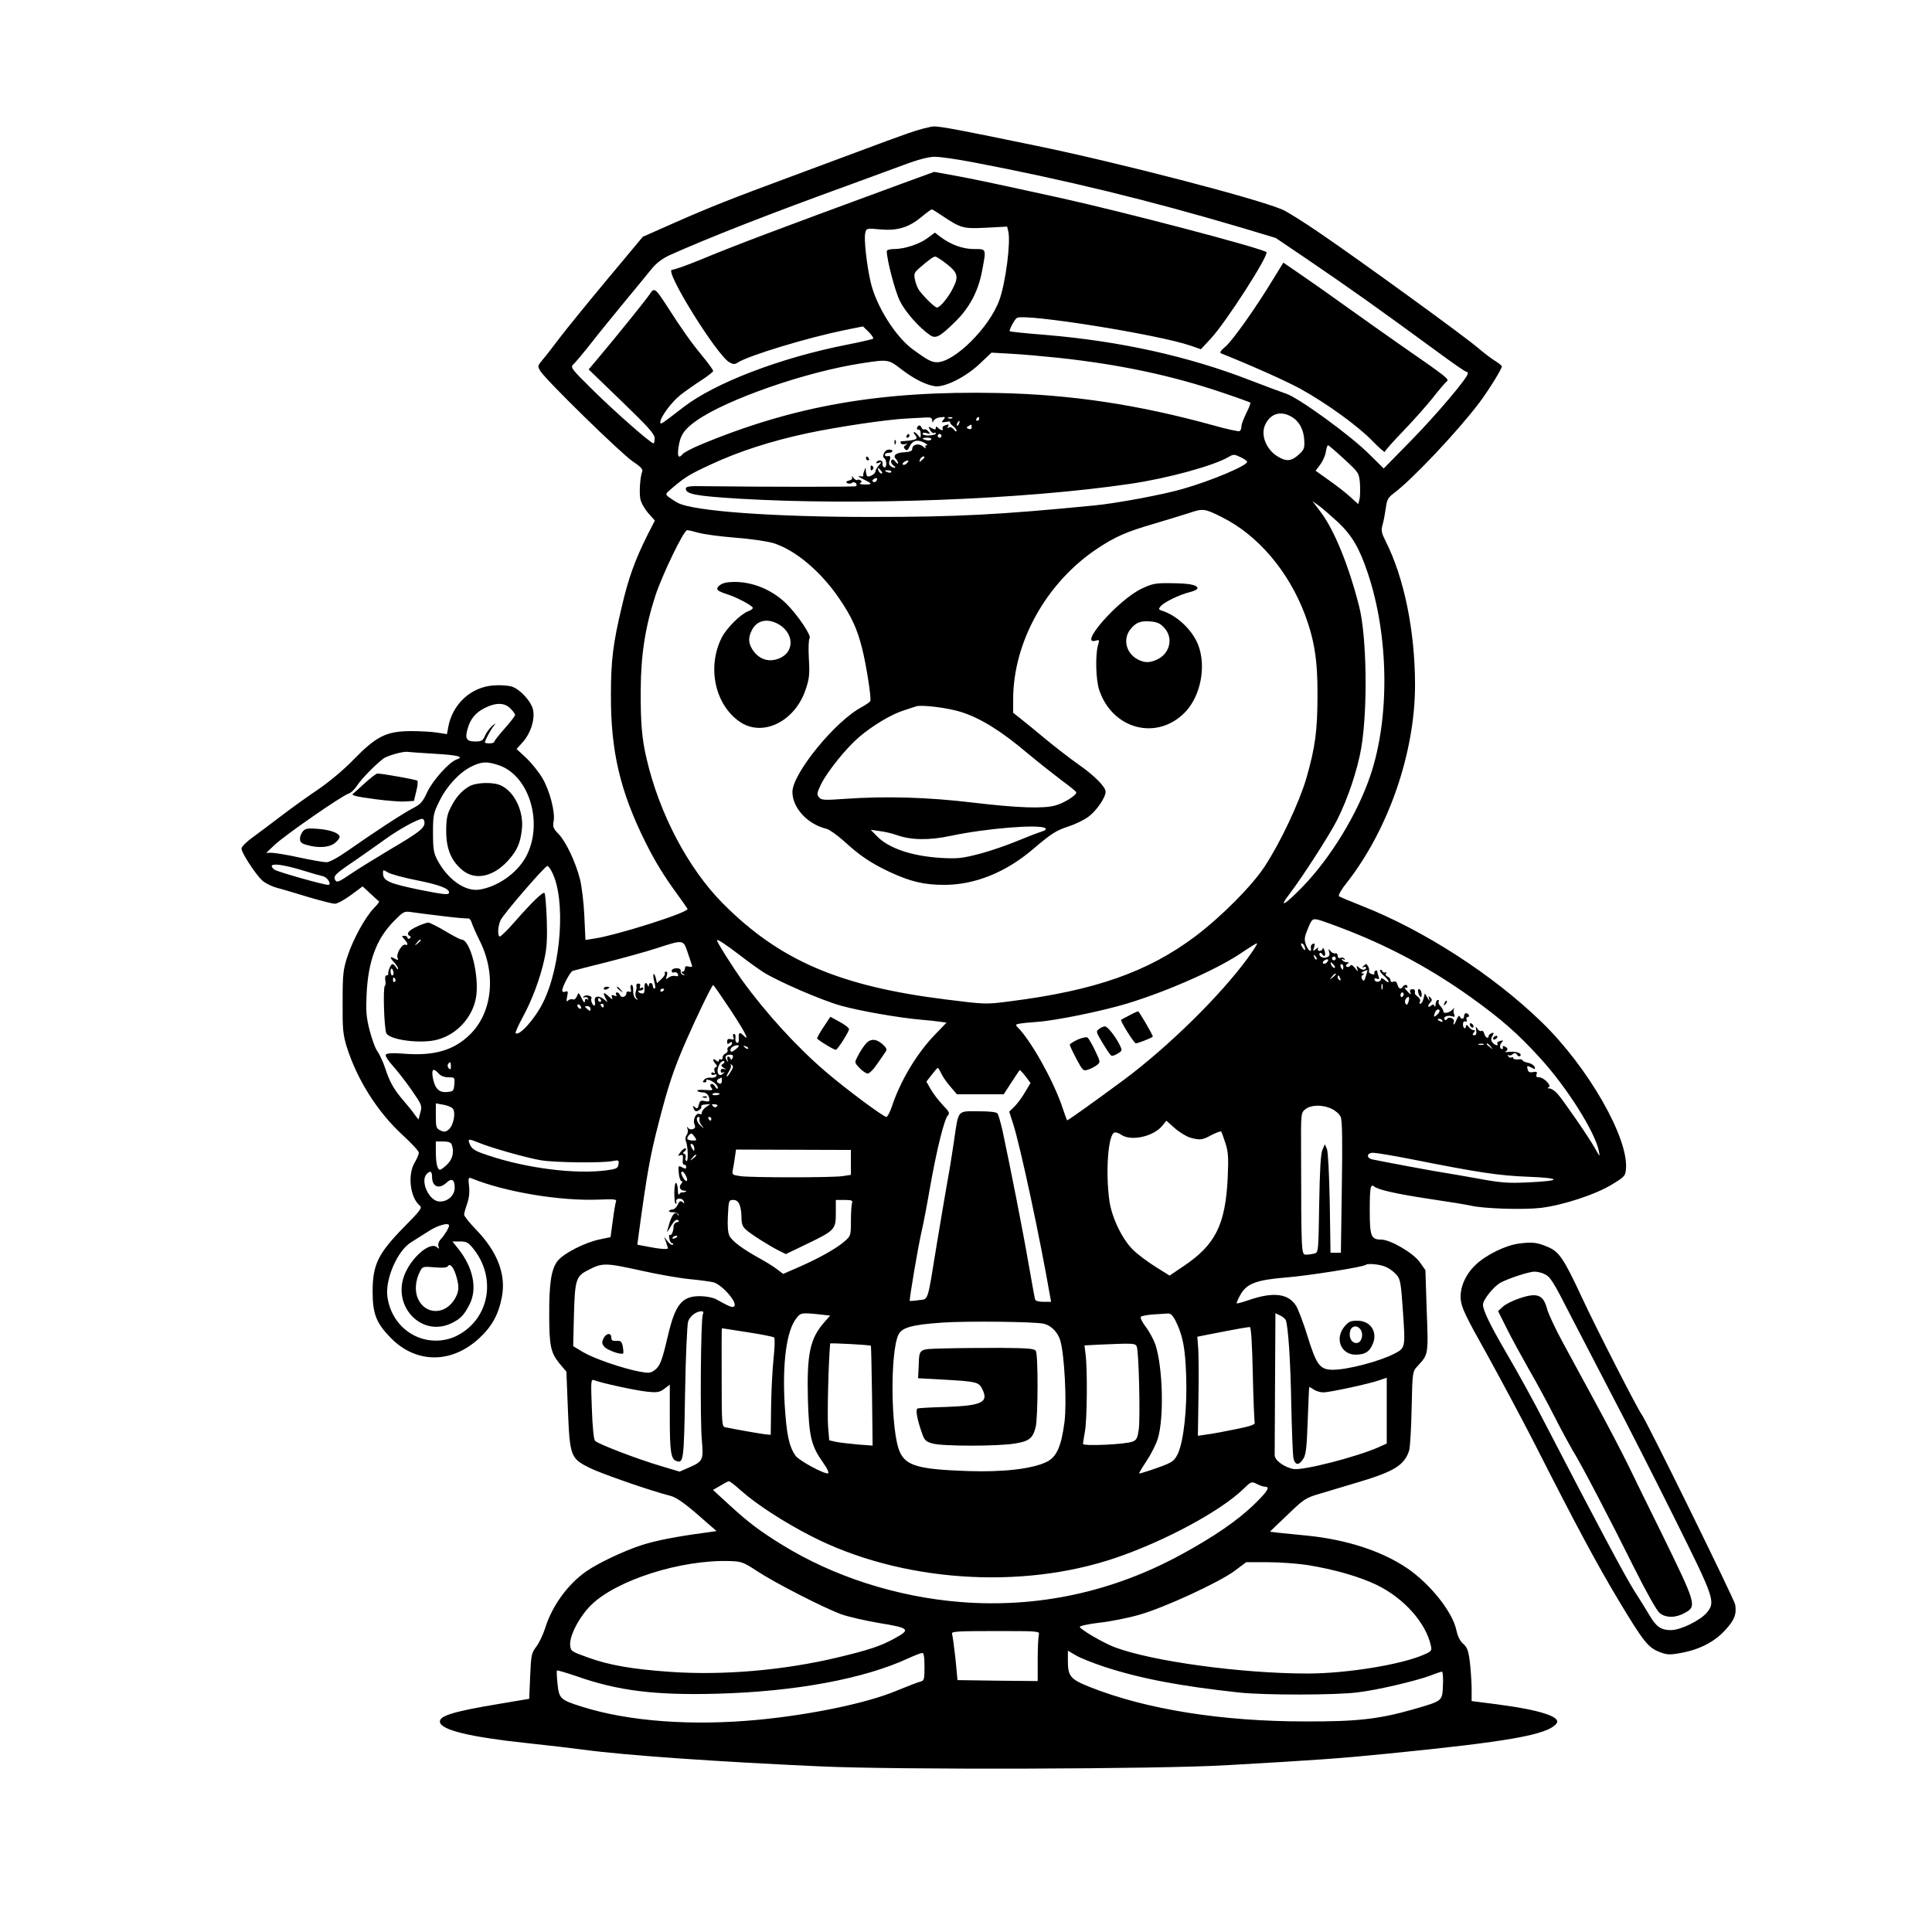 <?xml version="1.0" standalone="no"?>
<!DOCTYPE svg PUBLIC "-//W3C//DTD SVG 20010904//EN"
 "http://www.w3.org/TR/2001/REC-SVG-20010904/DTD/svg10.dtd">
<svg version="1.0" xmlns="http://www.w3.org/2000/svg"
 width="1024pt" height="1024pt" viewBox="0 0 1024 1024"
 preserveAspectRatio="xMidYMid meet">

<g transform="translate(0,1024) scale(0.1,-0.1)"
fill="#000000" stroke="none">
<path d="M4817 9535 c-54 -19 -175 -63 -270 -99 -95 -35 -253 -94 -352 -131
-311 -115 -435 -164 -614 -243 l-174 -77 -192 -230 c-105 -126 -217 -264 -248
-305 -31 -41 -70 -92 -88 -113 -31 -37 -31 -38 -14 -65 32 -50 429 -438 488
-477 42 -28 56 -43 51 -54 -11 -28 -17 -108 -10 -146 4 -20 23 -53 42 -75 l35
-39 -41 -80 c-64 -129 -99 -224 -134 -375 -47 -197 -58 -287 -58 -471 -1 -297
49 -509 182 -777 53 -106 97 -178 170 -278 26 -36 50 -70 54 -77 10 -18 -371
-139 -496 -158 l-45 -7 -6 129 c-3 70 -14 157 -23 193 -23 91 -75 200 -113
239 -28 29 -32 38 -27 66 10 49 -20 165 -60 232 -19 32 -57 79 -85 106 l-51
47 34 38 c40 45 63 116 54 167 -9 46 -67 110 -113 126 -21 6 -63 9 -99 6 -119
-9 -216 -100 -238 -220 l-7 -38 -52 8 c-29 5 -93 8 -142 8 -127 -1 -180 -27
-300 -150 -53 -55 -131 -120 -190 -160 -55 -37 -143 -100 -195 -140 -52 -40
-121 -91 -152 -114 -32 -23 -58 -49 -58 -59 0 -21 69 -128 106 -165 15 -16 51
-34 83 -43 31 -8 107 -31 170 -50 62 -18 123 -34 136 -34 13 0 51 21 85 46
l62 46 42 -39 c22 -21 43 -39 45 -41 3 -1 -9 -17 -27 -35 -46 -48 -109 -162
-139 -252 -24 -73 -27 -94 -27 -245 -1 -146 2 -173 22 -239 55 -174 163 -345
296 -467 47 -43 86 -85 86 -94 0 -8 -10 -31 -21 -50 -40 -64 -26 -187 26 -230
14 -12 4 -25 -85 -115 -136 -139 -165 -198 -165 -340 0 -119 19 -167 96 -246
134 -137 322 -138 469 -2 67 62 103 127 120 219 23 118 -23 239 -136 356 -35
36 -64 72 -64 80 0 7 7 33 16 58 10 29 14 62 10 93 -5 43 -3 48 12 42 178 -73
475 -122 678 -113 78 3 94 2 89 -10 -3 -8 -11 -53 -17 -101 l-12 -88 -57 -12
c-79 -16 -194 -75 -225 -116 -32 -42 -44 -119 -43 -285 0 -162 8 -199 53 -255
l38 -45 8 -200 c10 -250 14 -260 117 -311 64 -31 322 -121 429 -148 28 -8 71
-37 141 -98 l101 -88 -56 -8 c-158 -21 -265 -42 -343 -67 -97 -32 -227 -94
-291 -138 -99 -69 -182 -184 -218 -300 -11 -35 -32 -79 -47 -99 -26 -34 -28
-44 -33 -157 l-5 -120 -160 -27 c-247 -41 -319 -64 -313 -97 8 -42 161 -79
463 -111 105 -11 240 -27 300 -35 214 -29 696 -63 1250 -88 404 -19 1799 -15
2155 6 492 28 601 36 851 61 646 64 849 100 898 159 30 36 -86 73 -316 103
l-133 17 0 71 c-1 38 -5 101 -10 140 -7 56 -14 74 -34 92 -17 14 -30 40 -37
73 -20 96 -138 244 -259 327 -135 92 -323 153 -533 174 -148 14 -200 20 -195
22 1 2 44 42 93 89 85 82 95 89 170 111 44 13 136 41 204 61 191 57 246 91
270 169 5 18 11 119 13 225 4 190 5 193 30 220 59 64 59 59 50 294 l-7 216
-31 44 c-35 48 -155 118 -204 118 -53 0 -60 18 -60 154 0 123 4 143 24 127 22
-18 124 -40 296 -66 96 -14 193 -30 215 -35 67 -16 275 -23 372 -12 116 14
292 71 380 126 64 39 68 44 71 81 14 164 -201 539 -445 776 -259 252 -626 489
-958 619 -60 24 -114 46 -118 50 -5 5 13 37 41 71 222 284 362 690 362 1049 0
285 -58 568 -155 760 -23 46 -26 58 -17 89 6 20 13 59 17 88 6 45 12 56 43 79
97 73 332 321 450 476 50 66 122 182 122 196 0 4 -15 16 -32 27 -18 10 -60 42
-93 70 -73 63 -619 459 -837 608 -86 59 -177 116 -201 126 -136 59 -877 251
-1307 339 -396 82 -503 102 -540 102 -19 -1 -79 -16 -133 -35z m335 -154 c489
-93 936 -202 1426 -347 l183 -55 157 -106 c244 -166 372 -257 704 -500 77 -57
144 -103 149 -103 5 0 9 -4 9 -9 0 -22 -158 -209 -295 -350 l-151 -154 -75 74
c-98 99 -372 298 -441 322 -29 10 -116 42 -193 72 -327 127 -689 207 -1084
240 -102 8 -186 17 -189 19 -5 6 25 63 38 71 41 25 750 -88 920 -147 l55 -19
52 56 c80 85 313 448 295 459 -44 26 -753 212 -1092 287 -74 16 -198 43 -275
60 -77 17 -197 42 -267 55 l-127 23 -178 -65 c-694 -255 -880 -326 -1059 -400
-72 -30 -141 -54 -152 -54 -44 0 239 -456 305 -491 20 -11 28 -11 44 0 62 38
365 130 564 171 l99 20 30 -29 c17 -17 27 -33 24 -36 -3 -3 -63 -17 -134 -31
-354 -69 -704 -202 -874 -334 -118 -91 -120 -92 -120 -78 0 27 59 107 107 145
27 21 77 56 111 78 34 22 62 44 62 49 0 5 -26 41 -58 80 -59 71 -109 142 -189
267 -59 91 -66 97 -89 60 -17 -26 -168 -214 -285 -353 l-39 -46 175 -169 c142
-137 175 -174 175 -196 0 -15 -3 -27 -6 -27 -15 0 -200 163 -316 277 -121 119
-126 126 -109 142 10 9 54 61 97 116 43 55 124 154 179 221 55 66 117 142 138
168 26 32 57 55 95 73 207 93 534 221 962 376 85 31 209 77 275 101 76 29 137
45 167 45 25 1 115 -12 200 -28z m-162 -282 c103 -69 114 -72 236 -66 l112 6
6 -25 c14 -56 -14 -273 -47 -364 -52 -145 -238 -330 -331 -330 -29 0 -53 13
-129 69 -92 68 -193 230 -222 354 -21 90 -37 233 -29 262 6 25 7 26 79 19 91
-8 151 10 219 66 26 22 51 40 55 40 3 0 26 -14 51 -31z m615 -755 c328 -35
605 -94 871 -184 81 -27 149 -52 151 -54 3 -2 -7 -27 -21 -55 -14 -28 -26 -59
-26 -70 0 -11 -4 -23 -10 -26 -5 -3 -67 10 -137 30 -398 110 -754 164 -1143
172 -621 13 -1082 -67 -1582 -276 -42 -18 -82 -39 -89 -47 -22 -27 -30 -15
-23 34 9 66 30 96 96 143 164 114 581 259 878 304 135 21 140 20 203 -29 67
-52 131 -85 181 -93 52 -8 166 49 241 121 l60 57 105 -6 c58 -3 168 -13 245
-21z m1242 -314 c41 -24 64 -70 66 -127 2 -39 -2 -48 -31 -74 -38 -34 -65 -36
-109 -9 -61 36 -91 111 -69 165 27 63 84 81 143 45z m-1906 -18 c0 -14 2 -14
7 -2 4 8 20 17 37 18 26 4 28 2 15 -13 -12 -14 -10 -15 15 -11 15 3 25 2 21
-1 -3 -3 3 -12 14 -20 11 -8 20 -20 20 -26 0 -7 -7 -4 -15 7 -8 10 -19 15 -26
10 -8 -4 -10 -3 -5 4 8 14 4 15 -18 6 -9 -3 -13 -10 -10 -15 8 -13 -10 -11
-24 3 -9 9 -12 9 -12 0 0 -10 -5 -10 -21 -2 -19 11 -20 10 -9 -10 6 -11 15
-18 21 -15 5 4 9 2 9 -3 0 -5 -16 -9 -35 -10 -19 -1 -35 3 -35 9 0 6 9 7 22 3
20 -6 21 -5 9 9 -7 9 -17 14 -22 11 -5 -3 -12 2 -15 10 -3 9 -10 13 -15 10
-11 -6 -12 -25 -1 -21 8 2 12 -7 12 -30 -1 -17 -1 -17 -14 0 -7 9 -17 17 -21
17 -4 0 -2 -7 5 -15 19 -23 9 -28 -73 -34 -5 -1 -6 -5 -2 -11 3 -5 13 -7 23
-4 14 5 15 4 2 -5 -11 -8 -12 -13 -3 -22 9 -9 15 -6 24 14 14 32 42 40 77 21
15 -8 21 -14 14 -14 -8 0 -10 -5 -6 -12 4 -7 -2 -5 -13 5 -23 20 -58 12 -58
-13 0 -10 -12 -15 -39 -17 -45 -1 -66 -17 -48 -35 7 -7 12 -17 12 -22 0 -6 -7
-3 -14 7 -10 13 -16 15 -22 6 -4 -7 1 -18 11 -26 21 -14 8 -18 -14 -4 -9 6
-11 16 -7 27 9 23 5 30 -11 26 -7 -2 -13 2 -13 8 0 5 9 10 20 10 11 0 20 4 20
9 0 6 -9 9 -20 8 -21 -1 -38 -35 -23 -46 14 -9 14 -53 0 -48 -7 2 -11 11 -9
21 3 17 -23 22 -33 6 -4 -6 1 -7 12 -3 17 6 17 5 1 -14 -10 -11 -18 -25 -18
-31 0 -14 -35 -34 -44 -25 -3 3 -6 16 -7 27 0 21 -1 21 -8 1 -5 -11 -7 -23 -5
-27 2 -3 -6 -4 -18 -2 -14 2 -7 -4 14 -14 53 -26 55 -30 12 -30 -21 0 -32 3
-24 8 9 6 9 9 0 15 -6 4 -14 4 -17 1 -3 -3 -12 2 -20 12 -8 9 -11 11 -8 4 5
-9 -1 -15 -15 -19 -16 -4 -18 -8 -9 -14 7 -4 19 -3 25 2 12 10 32 -7 21 -18
-5 -4 -455 -4 -792 0 -91 2 -110 -1 -110 -13 0 -29 53 -39 280 -53 635 -38
1512 -5 2078 79 197 29 438 95 519 142 25 15 30 15 63 -1 19 -9 35 -20 35 -25
0 -20 -189 -100 -340 -143 -101 -30 -354 -77 -470 -88 -500 -49 -728 -61
-1182 -61 -525 0 -945 31 -1026 75 -15 8 -36 22 -47 30 -20 16 -19 17 15 46
70 60 97 76 205 126 152 71 320 125 515 167 162 34 421 73 530 78 30 2 72 4
93 5 29 2 37 -1 38 -15z m106 12 c-3 -3 -12 -4 -19 -1 -8 3 -5 6 6 6 11 1 17
-2 13 -5z m143 -4 c0 -5 -5 -10 -11 -10 -5 0 -7 5 -4 10 3 6 8 10 11 10 2 0 4
-4 4 -10z m-107 -25 c-3 -9 -8 -14 -10 -11 -3 3 -2 9 2 15 9 16 15 13 8 -4z
m67 -20 c0 -9 -6 -12 -16 -8 -13 5 -13 7 -2 14 17 11 18 11 18 -6z m-160 -45
c0 -5 -4 -10 -10 -10 -5 0 -10 5 -10 10 0 6 5 10 10 10 6 0 10 -4 10 -10z
m-54 -19 c-3 -5 -15 -7 -26 -4 -28 7 -25 13 6 13 14 0 23 -4 20 -9z m2188
-104 c78 -72 79 -73 84 -129 2 -31 1 -69 -2 -83 l-7 -27 -43 39 c-23 21 -74
61 -113 88 l-70 50 24 32 c13 17 27 47 30 67 3 20 8 36 12 36 3 0 42 -33 85
-73z m-2224 9 c0 -2 -7 -9 -15 -16 -13 -11 -14 -10 -9 4 5 14 24 23 24 12z
m-92 -30 c-7 -8 -17 -12 -22 -9 -4 3 -2 9 5 14 22 13 31 11 17 -5z m-138 -41
c7 -9 8 -15 2 -15 -5 0 -12 7 -16 15 -3 8 -4 15 -2 15 2 0 9 -7 16 -15z m54
-7 c-3 -4 -11 -5 -19 -1 -21 7 -19 12 4 10 11 0 18 -5 15 -9z m-79 -47 c-3 -6
-11 -8 -17 -5 -6 4 -5 9 3 15 16 10 23 4 14 -10z m2446 -218 c75 -71 114 -137
159 -272 111 -331 117 -763 14 -1069 -68 -204 -211 -438 -359 -591 -96 -99
-131 -118 -71 -40 71 93 215 317 254 395 57 114 107 264 127 380 35 209 29
591 -11 749 -56 220 -132 406 -206 504 l-42 55 34 -24 c19 -14 64 -53 101 -87z
m-615 26 c190 -94 354 -286 441 -518 49 -131 67 -242 66 -421 0 -193 -12 -281
-59 -445 -38 -129 -138 -342 -222 -469 -68 -103 -229 -265 -367 -369 -250
-188 -531 -287 -980 -344 -130 -17 -131 -17 -345 10 -561 70 -879 207 -1178
508 -184 185 -338 476 -406 772 -24 103 -31 187 -30 362 1 186 24 332 78 499
37 111 150 346 168 346 5 0 33 -6 61 -14 29 -8 117 -20 196 -26 79 -6 169 -19
201 -29 117 -37 252 -151 350 -296 65 -96 93 -158 119 -260 22 -86 50 -264 44
-280 -2 -6 -23 -20 -46 -33 -140 -74 -366 -351 -367 -449 0 -85 80 -172 181
-196 15 -4 56 -33 92 -65 85 -78 142 -116 241 -163 112 -52 183 -69 291 -69
162 0 326 66 471 190 99 84 120 97 188 120 35 11 82 34 105 51 42 31 91 102
91 132 0 27 -59 86 -145 146 -44 31 -120 90 -170 131 -49 41 -109 90 -132 108
l-43 34 0 71 c0 305 177 621 447 800 95 63 154 89 303 132 69 21 150 45 180
55 77 26 84 25 176 -21z m-3771 -1014 c14 -13 25 -29 25 -34 0 -6 -25 -38 -55
-72 -30 -34 -55 -65 -55 -70 0 -5 -11 -9 -25 -9 -14 0 -25 2 -25 5 0 11 32 70
49 90 11 14 8 13 -11 -3 -14 -13 -32 -37 -38 -53 -11 -25 -18 -29 -52 -29 -46
0 -55 16 -39 69 15 53 43 85 93 110 58 28 103 27 133 -4z m2390 -19 c101 -32
211 -100 347 -215 59 -49 141 -114 182 -145 41 -30 77 -59 80 -64 8 -13 -62
-58 -110 -71 -63 -18 -201 -13 -437 15 -241 29 -463 35 -677 20 -112 -8 -127
-7 -139 8 -13 15 -11 24 11 70 34 68 132 190 202 250 73 62 172 121 237 141
30 10 59 19 64 21 27 10 169 -7 240 -30z m-2792 -221 c121 -7 160 -16 118 -30
-38 -12 -126 -109 -156 -172 -24 -53 -36 -66 -77 -87 -54 -28 -208 -129 -342
-223 -54 -38 -100 -63 -115 -63 -14 0 -79 11 -144 25 -64 14 -130 25 -147 25
l-29 0 47 44 c53 50 356 260 390 270 13 4 33 24 46 44 22 34 95 109 139 142
21 15 105 39 127 35 8 -1 72 -6 143 -10z m341 -61 c165 -56 239 -316 141 -490
-49 -85 -147 -153 -243 -169 -76 -12 -168 52 -224 157 -19 36 -23 58 -23 143
0 93 2 105 34 169 39 80 106 152 171 184 54 26 81 27 144 6z m-394 -304 c0
-30 -29 -52 -185 -144 -77 -46 -171 -104 -209 -130 -60 -41 -71 -45 -79 -31
-12 22 -2 32 106 105 50 35 122 85 159 112 67 49 173 108 196 108 6 0 12 -9
12 -20z m3289 -29 c10 -6 3 -12 -25 -21 -22 -7 -80 -30 -129 -50 -50 -21 -138
-51 -195 -66 -93 -24 -117 -26 -205 -21 -156 10 -278 52 -340 118 l-30 31 48
-7 c27 -3 67 -13 90 -21 75 -27 171 -29 287 -4 190 40 465 62 499 41z m-3929
-226 c41 -13 87 -26 101 -29 25 -5 49 -46 28 -46 -24 0 -272 70 -285 81 -45
37 23 35 156 -6z m1315 -6 c75 -143 50 -499 -47 -693 -43 -87 -127 -180 -145
-162 -3 3 13 38 34 78 52 94 96 212 118 313 14 63 16 109 13 213 -3 73 -8 136
-12 139 -8 8 -67 -49 -159 -154 -39 -45 -75 -79 -79 -77 -12 7 -9 55 5 86 13
31 235 288 248 288 5 0 16 -14 24 -31z m-719 -44 c121 -24 174 -44 174 -65 0
-15 -25 -12 -156 14 -164 34 -194 47 -194 89 0 18 1 18 24 4 13 -9 81 -28 152
-42z m136 -190 c70 -9 132 -14 139 -13 6 2 15 -8 19 -22 4 -14 23 -57 42 -95
90 -178 68 -385 -54 -501 -84 -81 -187 -111 -344 -99 -64 5 -94 3 -99 -5 -4
-6 12 -32 37 -59 23 -26 69 -84 100 -129 54 -78 56 -83 46 -119 l-10 -37 -22
29 c-11 16 -37 48 -57 71 -51 59 -74 100 -97 171 -11 34 -30 74 -41 90 -12 15
-30 66 -42 112 -18 70 -20 104 -16 190 8 176 52 294 143 387 51 52 56 55 91
50 21 -3 95 -13 165 -21z m4813 -81 c232 -92 438 -205 640 -349 159 -114 250
-193 367 -322 141 -153 293 -394 312 -493 7 -34 6 -33 -21 15 -35 62 -165 250
-198 288 -13 15 -32 27 -42 28 -12 0 -13 2 -5 6 19 7 -25 53 -51 53 -14 0 -17
5 -13 16 5 13 1 15 -18 12 -18 -4 -26 0 -29 14 -6 21 -3 22 23 8 16 -9 18 -8
14 5 -4 9 -19 19 -35 22 -16 3 -29 9 -29 13 0 5 -11 7 -25 5 -14 -1 -25 2 -25
7 0 5 -4 7 -9 3 -5 -3 -13 0 -17 7 -4 7 -4 10 1 6 4 -4 15 -3 22 4 11 9 16 9
23 -2 5 -8 12 -11 17 -7 13 13 -19 26 -56 22 -20 -2 -30 -1 -23 1 17 8 15 21
-4 28 -8 3 -12 2 -9 -4 3 -6 1 -10 -4 -10 -14 0 -14 23 0 37 9 9 7 10 -9 6
-12 -3 -19 -9 -16 -14 9 -15 -13 -10 -25 5 -9 11 -10 20 -1 35 9 17 8 20 -5
15 -8 -4 -15 -10 -15 -15 0 -18 -18 -9 -23 12 -3 12 -10 18 -16 15 -5 -4 -15
2 -20 11 -10 15 -10 14 -7 -8 3 -17 0 -26 -10 -26 -10 0 -11 4 -3 14 9 10 8
13 -1 13 -7 0 -19 8 -26 18 -8 10 -13 12 -14 5 0 -22 -16 -14 -16 7 0 12 5 19
13 16 7 -3 10 1 6 10 -3 7 0 14 7 14 6 0 8 5 5 10 -9 15 -25 12 -25 -5 0 -18
-16 -20 -23 -2 -3 7 -9 0 -16 -15 -6 -16 -13 -28 -15 -28 -3 0 -3 6 0 14 6 17
-27 31 -36 15 -5 -7 -10 -8 -14 -1 -8 13 19 23 41 15 13 -5 15 -2 10 12 -4 9
-4 23 0 29 5 7 1 5 -7 -4 -18 -19 -50 -25 -50 -10 0 6 -7 18 -15 27 -8 8 -13
19 -10 24 4 5 1 9 -4 9 -6 0 -11 -10 -12 -22 0 -13 -3 -17 -6 -10 -4 10 -8 10
-19 1 -17 -14 -19 2 -2 19 9 9 9 15 -1 25 -10 10 -11 8 -6 -8 4 -14 2 -12 -8
5 l-15 25 -7 -28 c-4 -15 -11 -27 -17 -27 -5 0 -6 5 -2 12 4 6 -1 17 -10 24
-10 7 -17 15 -17 18 2 18 0 23 -14 23 -9 0 -14 -6 -11 -14 8 -19 2 -16 -20 9
-10 12 -13 18 -6 14 6 -4 12 -2 12 3 0 14 -17 14 -25 1 -10 -16 -22 -11 -28
11 -4 15 -11 20 -21 16 -10 -4 -16 -1 -16 7 0 8 -7 17 -16 20 -8 3 -12 11 -8
17 4 7 3 9 -4 5 -5 -3 -12 0 -15 6 -2 7 -8 10 -12 6 -4 -3 5 -17 19 -29 14
-12 26 -27 26 -32 0 -6 -9 -2 -20 8 -11 10 -20 13 -20 8 0 -17 -28 -23 -34 -8
-3 10 0 12 11 8 13 -5 15 -2 10 11 -4 10 -7 22 -7 27 0 6 -5 7 -10 4 -6 -4 -8
-10 -5 -15 3 -4 -4 -6 -14 -3 -11 3 -18 10 -15 16 2 7 0 19 -6 27 -8 13 -11
13 -22 1 -10 -10 -10 -12 0 -7 6 4 12 2 12 -3 0 -15 -23 -14 -39 2 -12 10 -13
8 -7 -8 5 -17 3 -16 -12 4 -13 16 -21 20 -26 12 -4 -6 -12 -8 -18 -5 -6 4 -5
10 3 15 11 7 10 9 -3 9 -9 0 -20 5 -24 12 -5 7 -3 8 6 3 8 -5 11 -4 6 3 -4 6
-13 9 -21 5 -10 -3 -15 1 -15 12 0 9 -6 15 -12 12 -7 -2 -19 3 -26 12 -11 14
-12 13 -7 -6 4 -16 1 -23 -16 -28 -20 -7 -45 12 -33 24 3 3 9 -1 13 -8 12 -19
20 0 10 24 -4 11 -8 14 -8 8 -1 -7 -8 -13 -17 -13 -9 0 -12 5 -8 13 5 7 0 6
-11 -3 -17 -14 -17 -13 -10 9 5 17 4 22 -6 19 -8 -3 -13 -12 -11 -22 5 -28
-13 -17 -26 16 -10 28 -9 40 10 86 21 51 24 53 52 48 17 -4 93 -31 171 -62z
m-3232 -128 c45 -35 101 -75 125 -90 79 -49 305 -147 408 -176 104 -29 305
-64 429 -75 39 -3 84 -8 101 -11 l31 -4 -57 -59 c-99 -101 -188 -249 -234
-389 -10 -28 -22 -52 -28 -52 -16 0 -221 153 -323 241 -153 131 -316 310 -442
484 -50 70 -133 201 -133 211 0 9 42 -18 123 -80z m-280 21 c10 -28 20 -60 23
-69 5 -13 1 -15 -15 -11 -15 4 -21 1 -21 -11 0 -9 -6 -16 -12 -16 -9 0 -8 -4
2 -11 13 -9 13 -10 0 -6 -8 2 -14 11 -12 19 1 11 -6 16 -23 16 -14 0 -25 -6
-25 -14 0 -7 6 -11 14 -8 7 3 16 -1 19 -9 4 -11 0 -13 -14 -10 -10 3 -26 -1
-35 -8 -15 -12 -16 -11 -10 9 5 14 3 22 -4 22 -6 0 -9 -4 -6 -9 3 -4 -5 -18
-18 -30 l-24 -22 -6 27 c-4 14 -9 24 -12 21 -3 -3 -1 -21 4 -41 6 -21 7 -36 1
-36 -5 0 -9 7 -9 15 0 18 -20 20 -21 3 0 -10 -2 -10 -6 0 -9 22 -19 12 -17
-17 1 -20 -3 -28 -12 -27 -21 3 -30 16 -11 16 9 0 17 5 17 11 0 5 -5 7 -12 3
-7 -5 -9 -2 -6 8 4 9 0 15 -8 15 -8 0 -13 -5 -11 -11 2 -6 1 -20 -3 -31 -4
-11 -3 -27 4 -35 9 -13 9 -13 -5 -3 -9 7 -14 25 -13 43 1 16 -3 30 -8 30 -6 0
-8 -9 -5 -21 4 -15 2 -19 -9 -15 -8 3 -14 -1 -14 -8 0 -20 -27 -28 -34 -10 -3
8 -10 14 -16 14 -6 0 -8 -5 -4 -12 5 -8 2 -9 -10 -5 -14 6 -17 3 -12 -10 5
-13 0 -11 -18 6 -28 26 -33 22 -15 -12 11 -21 11 -21 -7 -6 -29 25 -57 21 -51
-8 2 -12 1 -23 -3 -23 -10 0 -21 30 -15 40 3 4 -4 10 -15 13 -11 3 -23 0 -27
-5 -3 -6 -1 -8 5 -4 6 3 14 1 18 -5 4 -8 3 -9 -4 -5 -8 4 -12 0 -12 -11 0 -11
-7 -6 -17 16 -16 32 -17 33 -25 11 -5 -13 -14 -20 -22 -17 -7 3 -19 0 -25 -6
-9 -9 -10 -3 -5 21 6 27 4 31 -10 26 -9 -4 -16 -1 -16 6 0 20 42 99 55 104 7
2 86 23 176 45 90 23 211 56 269 75 142 46 141 46 163 -17z m2969 -37 c-147
-200 -418 -466 -652 -641 -150 -111 -302 -220 -304 -217 -2 2 -15 39 -30 83
-49 138 -163 341 -232 410 -13 13 -12 15 8 19 13 3 57 7 98 10 98 7 346 58
474 97 226 69 494 189 620 278 33 22 63 41 68 41 5 0 -18 -36 -50 -80z m302
64 c9 -24 2 -26 -12 -4 -7 11 -8 20 -3 20 5 0 12 -7 15 -16z m64 -69 c-3 -3
-9 2 -12 12 -6 14 -5 15 5 6 7 -7 10 -15 7 -18z m102 5 c0 -5 -4 -10 -10 -10
-5 0 -10 5 -10 10 0 6 5 10 10 10 6 0 10 -4 10 -10z m-48 -22 c-6 -6 -15 -8
-19 -4 -4 4 -1 11 7 16 19 12 27 3 12 -12z m38 -13 c7 -9 8 -15 2 -15 -5 0
-12 7 -16 15 -3 8 -4 15 -2 15 2 0 9 -7 16 -15z m50 -10 c0 -8 -2 -15 -4 -15
-2 0 -6 7 -10 15 -3 8 -1 15 4 15 6 0 10 -7 10 -15z m126 -27 c-15 -50 -17
-53 -26 -38 -6 9 -5 17 3 22 9 6 8 8 -3 9 -12 0 2 10 27 18 1 1 1 -5 -1 -11z
m-166 -12 c0 -2 -8 -10 -17 -17 -16 -13 -17 -12 -4 4 13 16 21 21 21 13z m24
-22 c3 -8 2 -12 -4 -9 -6 3 -10 10 -10 16 0 14 7 11 14 -7z m223 -56 c-3 -7
-5 -2 -5 12 0 14 2 19 5 13 2 -7 2 -19 0 -25z m-3453 -114 c80 -122 104 -171
63 -129 -18 17 -24 11 -21 -23 1 -13 -3 -21 -10 -19 -6 2 -10 14 -8 25 2 12
-1 22 -7 22 -6 0 -8 -7 -4 -17 5 -12 2 -15 -13 -11 -14 4 -20 0 -20 -13 0 -13
3 -15 13 -7 9 7 13 7 13 -1 0 -6 -6 -14 -14 -17 -8 -3 -13 -11 -10 -19 3 -7
-2 -15 -10 -18 -9 -4 -16 -14 -16 -22 0 -9 -4 -13 -10 -10 -5 3 -10 1 -10 -6
0 -8 -4 -8 -15 1 -18 15 -20 -1 -2 -19 9 -10 9 -15 0 -18 -7 -2 -9 -11 -6 -20
4 -11 2 -14 -5 -9 -7 4 -12 2 -12 -4 0 -7 7 -9 16 -6 10 4 14 1 11 -6 -2 -7
-15 -12 -29 -10 -13 2 -30 -3 -36 -11 -9 -11 -8 -14 3 -14 8 0 12 5 8 10 -3 5
4 6 18 2 25 -8 51 -36 42 -45 -2 -3 -9 3 -14 13 -6 9 -15 15 -20 11 -6 -4 -6
-11 2 -20 10 -13 5 -14 -34 -11 -25 2 -44 0 -41 -5 3 -4 16 -8 29 -8 21 0 35
-17 35 -42 0 -6 -10 -8 -25 -4 -20 5 -26 2 -31 -19 -5 -21 -9 -23 -20 -14 -12
10 -13 9 -8 -5 3 -9 9 -16 13 -16 14 0 33 18 28 26 -3 5 7 10 21 10 l27 2 -22
-15 c-13 -9 -23 -22 -23 -30 0 -8 -5 -11 -11 -8 -17 11 -38 -26 -29 -51 7 -17
5 -24 -7 -28 -9 -4 -21 -1 -26 6 -6 9 -7 7 -3 -6 4 -10 1 -25 -5 -32 -6 -8 -8
-21 -4 -31 12 -27 14 -114 3 -107 -5 3 -7 12 -4 19 3 8 0 16 -7 19 -9 3 -8 7
2 14 7 5 9 12 5 15 -5 3 -17 -6 -27 -19 -15 -21 -16 -23 -1 -17 13 5 15 0 13
-23 -2 -17 1 -28 7 -27 6 1 11 -4 11 -12 0 -10 -5 -11 -18 -4 -25 13 -25 13
-21 -31 2 -22 9 -40 14 -40 6 0 6 -6 -2 -15 -14 -17 -5 -35 18 -36 10 0 12 -3
5 -6 -7 -2 -15 -4 -19 -3 -4 1 -10 -3 -14 -10 -4 -6 -7 3 -7 20 0 17 -4 35 -9
40 -5 5 -9 -14 -10 -51 0 -32 3 -59 7 -59 5 0 6 6 3 13 -2 7 4 13 15 14 11 1
22 -5 25 -14 5 -12 4 -13 -7 -4 -11 8 -16 5 -25 -14 -6 -14 -18 -25 -26 -25
-8 0 -17 -4 -20 -8 -2 -4 7 -8 21 -7 14 0 27 -6 29 -13 1 -7 0 -8 -3 -2 -11
23 -29 7 -44 -40 -8 -28 -15 -50 -13 -50 1 0 11 16 23 36 14 23 25 33 34 27 9
-5 7 -8 -5 -11 -10 -2 -18 -12 -18 -22 0 -26 -11 -51 -20 -45 -4 2 -5 -7 -2
-20 2 -14 9 -25 15 -25 6 0 7 -3 3 -7 -4 -4 -16 3 -27 17 l-19 25 10 -28 c5
-16 10 -30 10 -33 0 -7 -45 -4 -104 8 l-58 11 6 46 c45 332 61 420 105 592 52
203 81 291 149 446 55 126 136 293 142 292 3 0 45 -61 94 -135z m-354 112 c0
-3 -4 -8 -10 -11 -5 -3 -10 -1 -10 4 0 6 5 11 10 11 6 0 10 -2 10 -4z m3920
-25 c0 -6 -4 -12 -8 -15 -5 -3 -9 1 -9 9 0 8 4 15 9 15 4 0 8 -4 8 -9z m25
-42 c-6 -16 -9 -18 -16 -8 -4 8 -3 19 3 26 15 18 21 9 13 -18z m-4280 11 c3
-5 1 -10 -4 -10 -6 0 -11 5 -11 10 0 6 2 10 4 10 3 0 8 -4 11 -10z m-105 -41
c0 -6 -4 -7 -10 -4 -5 3 -10 11 -10 16 0 6 5 7 10 4 6 -3 10 -11 10 -16z m120
11 c0 -5 -2 -10 -4 -10 -3 0 -8 5 -11 10 -3 6 -1 10 4 10 6 0 11 -4 11 -10z
m-70 -18 c0 -12 -3 -12 -15 -2 -8 7 -15 13 -15 15 0 1 7 2 15 2 8 0 15 -7 15
-15z m4500 -11 c0 -5 -7 -14 -15 -21 -16 -14 -18 -10 -9 14 6 17 24 22 24 7z
m15 -51 c3 -6 -1 -7 -9 -4 -18 7 -21 14 -7 14 6 0 13 -4 16 -10z m218 -127
c-7 -2 -19 -2 -25 0 -7 3 -2 5 12 5 14 0 19 -2 13 -5z m38 -10 c13 -16 12 -17
-3 -4 -10 7 -18 15 -18 17 0 8 8 3 21 -13z m-4001 -14 c-17 -14 -26 -17 -28
-9 -5 14 16 30 38 30 10 -1 7 -7 -10 -21z m65 3 c-3 -3 -11 0 -18 7 -9 10 -8
11 6 5 10 -3 15 -9 12 -12z m-82 -49 c-4 -11 -8 -12 -11 -5 -2 7 -8 12 -13 12
-4 0 -6 -8 -3 -17 5 -15 4 -15 -4 -3 -13 18 -6 30 18 30 14 0 18 -5 13 -17z
m-52 -32 c-11 -7 -10 -11 5 -21 16 -10 16 -11 2 -6 -12 3 -18 0 -18 -10 0 -9
5 -12 13 -8 9 5 9 4 0 -6 -18 -19 -36 -2 -28 28 7 27 25 45 34 36 3 -3 -1 -9
-8 -13z m-1441 -13 c0 -16 -3 -19 -11 -11 -6 6 -8 16 -5 22 11 17 16 13 16
-11z m1483 -28 c-9 -16 -19 -28 -21 -26 -2 3 4 15 12 28 9 14 13 28 9 33 -5 4
-2 5 5 1 10 -6 9 -14 -5 -36z m1115 -8 c7 -16 28 -47 48 -70 l36 -42 124 0
124 0 40 62 c22 34 42 63 44 66 2 2 16 -13 31 -32 l27 -36 -28 -47 c-15 -27
-41 -61 -56 -77 l-29 -28 20 -62 c37 -112 144 -612 195 -908 l7 -38 -41 0
c-24 0 -42 5 -44 13 -2 6 -18 95 -36 197 -29 169 -94 497 -136 695 -10 44 -22
86 -27 93 -6 8 -40 12 -103 12 -112 0 -103 11 -128 -160 -9 -63 -25 -162 -36
-220 -10 -58 -35 -204 -55 -325 -51 -315 -43 -289 -95 -296 -25 -4 -47 -5 -48
-4 -4 4 44 288 63 370 8 33 28 137 44 230 36 204 76 364 95 383 11 12 7 20
-28 56 -22 24 -51 61 -63 83 l-23 40 28 36 c15 20 29 36 32 37 3 0 11 -13 18
-28z m-2663 -2 c11 -13 31 -20 52 -20 33 0 34 -1 31 -37 -3 -36 -5 -38 -40
-41 -43 -4 -65 21 -75 82 -6 41 5 46 32 16z m1501 -39 c0 -11 -5 -17 -13 -14
-17 6 -17 20 0 26 6 3 12 6 12 6 1 1 1 -7 1 -18z m-12 -70 c-8 -8 -43 -8 -38
0 2 4 13 7 24 6 10 -1 17 -3 14 -6z m-1415 -76 c18 -18 6 -88 -20 -111 -16
-14 -24 -15 -44 -6 -23 11 -25 17 -25 78 l0 66 38 -7 c20 -3 43 -12 51 -20z
m1401 11 c-7 -7 -14 -6 -21 1 -9 9 -7 12 9 10 14 -1 18 -5 12 -11z m3260 -14
c19 -9 40 -28 46 -42 8 -18 10 -126 6 -372 l-5 -348 -27 0 -28 0 -4 263 c-3
155 -9 272 -15 287 l-11 25 -13 -30 c-9 -21 -14 -108 -17 -287 -4 -252 -4
-256 -25 -262 -12 -3 -32 -6 -44 -6 -26 0 -26 0 -27 543 -1 208 -1 209 23 228
30 24 94 25 141 1z m-3353 -54 c-2 -7 3 -22 12 -33 16 -20 16 -20 -5 -2 -21
17 -28 47 -11 47 5 0 7 -6 4 -12z m63 2 c0 -5 -2 -10 -4 -10 -3 0 -8 5 -11 10
-3 6 -1 10 4 10 6 0 11 -4 11 -10z m2539 -100 c52 -14 63 -13 114 15 26 13 48
21 50 17 3 -4 12 -32 22 -61 15 -46 17 -76 12 -185 -12 -247 -65 -354 -234
-467 l-74 -50 -75 47 c-41 26 -94 65 -118 89 -58 56 -113 171 -126 260 -21
152 -7 349 26 362 7 3 23 -2 36 -11 52 -37 173 -10 219 48 l21 26 45 -40 c25
-22 62 -44 82 -50z m-2619 -11 c0 -7 -38 -5 -46 3 -3 4 0 13 7 21 12 12 15 12
26 -2 7 -9 13 -19 13 -22z m-1154 -15 c61 -26 262 -83 333 -94 72 -12 321 -15
377 -4 33 6 36 5 32 -17 -3 -21 -10 -25 -63 -32 -162 -22 -422 10 -627 79 -76
25 -89 34 -101 67 -8 21 0 21 49 1z m-142 -10 c14 -37 6 -76 -23 -105 -16 -16
-34 -29 -39 -29 -14 0 -22 36 -22 98 l0 52 39 0 c26 0 41 -5 45 -16z m1286
-22 c0 -15 -2 -15 -10 -2 -13 20 -13 33 0 25 6 -3 10 -14 10 -23z m830 -73 l0
-66 -46 -7 c-61 -8 -477 -8 -538 0 -44 6 -47 8 -42 33 3 14 8 44 11 67 l6 41
305 -1 304 -1 0 -66z m2970 17 c357 -71 464 -87 618 -93 182 -7 182 -22 -1
-30 -104 -5 -143 -2 -262 20 -77 14 -160 28 -185 32 -43 6 -331 60 -377 70
-33 8 -29 35 5 35 15 0 106 -15 202 -34z m-3790 20 c0 -2 -8 -10 -17 -17 -16
-13 -17 -12 -4 4 13 16 21 21 21 13z m-1400 -114 c0 -52 37 -67 76 -31 28 27
44 17 44 -26 0 -43 -40 -77 -84 -73 -54 5 -100 110 -64 146 19 19 28 14 28
-16z m1347 3 c13 -29 -1 -34 -17 -6 -12 23 -13 31 -2 31 4 0 12 -11 19 -25z
m283 -151 c6 -14 10 -44 10 -68 0 -31 6 -48 23 -63 26 -24 121 -84 174 -111
l38 -19 110 53 c150 72 155 78 155 164 l0 70 46 0 c38 0 45 -3 40 -16 -3 -9
-6 -51 -6 -95 0 -75 -1 -80 -31 -106 -39 -36 -132 -89 -241 -137 l-87 -38 -33
25 c-18 14 -60 40 -93 58 -89 49 -145 91 -159 119 -8 16 -11 54 -8 108 4 79 5
82 28 82 17 0 27 -8 34 -26z m-1540 -110 c0 -11 -23 -50 -43 -71 -12 -13 -17
-29 -13 -39 5 -14 4 -15 -9 -4 -34 29 -127 -47 -167 -137 -77 -173 87 -347
250 -264 45 23 63 43 91 98 42 83 19 195 -60 294 l-31 39 40 0 c35 0 44 -5 72
-40 123 -155 83 -370 -85 -458 -71 -37 -160 -37 -232 1 -77 40 -129 117 -140
207 -11 93 54 241 125 285 18 11 58 37 90 57 49 33 112 51 112 32z m1210 -58
c0 -2 -7 -7 -16 -10 -8 -3 -12 -2 -9 4 6 10 25 14 25 6z m-1170 -216 c15 -52
12 -79 -11 -117 -51 -83 -154 -82 -193 2 -19 40 -15 98 10 146 13 26 16 27 77
22 46 -4 67 -2 72 7 11 17 32 -11 45 -60z m980 35 c89 -20 205 -40 258 -45 53
-5 108 -13 122 -16 49 -13 135 -114 110 -129 -10 -6 -23 -1 -95 39 -18 9 -53
16 -86 16 -95 0 -130 -44 -169 -210 -31 -132 -41 -160 -70 -182 -22 -16 -32
-17 -80 -8 -90 17 -241 69 -299 103 l-53 32 4 166 c5 184 11 204 71 235 80 42
91 42 287 -1z m3943 21 c18 -7 43 -25 56 -40 23 -24 26 -38 37 -199 13 -189
13 -192 -46 -222 -79 -41 -248 -85 -325 -85 -69 0 -87 24 -134 175 -22 72 -50
145 -61 163 -41 66 -120 76 -249 32 -34 -12 -64 -20 -66 -18 -2 2 6 21 18 43
34 62 85 81 243 94 116 9 412 56 423 67 10 9 74 3 104 -10z m-3618 -253 c-11
-26 -15 -561 -5 -668 9 -104 6 -111 -70 -144 l-48 -21 -100 30 c-123 36 -333
117 -348 133 -7 7 -14 74 -17 170 -6 147 -5 158 11 152 41 -16 222 -55 280
-61 55 -6 67 -4 93 15 l29 22 0 -175 c0 -175 6 -219 33 -229 40 -15 42 -2 48
360 3 191 11 362 16 378 9 29 43 55 72 55 9 0 11 -6 6 -17z m613 1 l62 -7 -30
-34 c-77 -87 -94 -168 -88 -410 6 -199 17 -246 83 -339 20 -27 30 -51 24 -53
-19 -6 -156 68 -174 95 -34 52 -46 112 -56 268 -13 223 10 394 62 459 22 29
27 30 117 21z m1891 -31 c40 -80 53 -145 58 -298 6 -173 -14 -350 -46 -414
-21 -40 -30 -45 -151 -86 -25 -8 -48 -15 -52 -15 -3 0 14 29 38 65 24 36 51
89 60 118 34 107 28 377 -12 500 -9 26 -32 69 -51 94 -19 25 -31 49 -26 54 4
4 33 10 63 12 30 2 65 4 77 5 17 2 27 -8 42 -35z m586 0 c13 -36 25 -218 29
-448 3 -137 8 -265 11 -282 9 -40 29 -42 52 -6 15 22 19 59 24 202 4 97 7 177
8 179 0 2 11 -4 23 -12 12 -9 36 -16 52 -16 32 0 242 45 299 65 l37 13 0 -175
0 -174 -44 -20 c-119 -52 -400 -124 -450 -115 -50 9 -101 47 -100 74 0 12 1
186 2 387 l2 365 24 -12 c14 -6 27 -17 31 -25z m-1283 -19 c39 -9 75 -45 88
-90 22 -76 35 -328 22 -431 -17 -130 -42 -187 -96 -212 -77 -37 -231 -54 -415
-48 -263 9 -329 28 -362 102 -48 107 -52 528 -7 621 18 38 73 53 233 64 134 9
489 5 537 -6z m1108 -265 c3 -134 8 -250 10 -258 4 -11 -19 -20 -100 -36 -58
-12 -127 -25 -153 -28 l-48 -7 3 198 c2 108 1 226 -1 262 l-5 65 60 12 c158
31 210 40 219 39 6 -2 12 -97 15 -247z m-2679 220 c74 -11 138 -24 142 -28 5
-5 3 -55 -3 -112 -6 -57 -12 -171 -13 -254 l-2 -150 -30 3 c-26 3 -152 25
-210 37 -19 4 -20 12 -20 265 -1 143 0 260 1 260 0 0 61 -9 135 -21z m655 -72
c1 -1 4 -121 6 -266 l3 -263 -80 6 c-44 4 -96 10 -115 14 l-35 8 -6 74 c-5 55
2 342 11 439 0 4 212 -7 216 -12z m1409 -4 c11 -26 19 -370 11 -437 -7 -49
-11 -58 -34 -67 -38 -15 -262 -25 -262 -12 0 6 5 35 10 64 12 59 14 332 4 409
l-6 49 73 4 c187 8 196 8 204 -10z m-2097 -764 c81 -72 227 -167 372 -241 471
-242 1111 -287 1616 -114 260 89 549 245 671 361 44 43 46 44 74 30 15 -8 35
-15 44 -15 29 0 14 -24 -62 -98 -86 -82 -209 -167 -378 -259 -364 -200 -764
-287 -1175 -254 -337 27 -673 135 -946 304 -118 73 -174 115 -279 211 l-86 79
38 22 c21 13 42 24 46 24 5 1 34 -22 65 -50z m86 -427 c94 -62 352 -194 445
-228 36 -13 128 -34 204 -47 156 -25 165 -34 82 -79 -77 -43 -139 -63 -306
-103 -285 -68 -607 -96 -889 -76 -199 14 -321 35 -434 76 -87 31 -91 34 -94
64 -5 49 47 150 110 213 134 133 479 243 738 234 60 -2 71 -6 144 -54z m2916
33 c141 -23 275 -61 368 -106 142 -69 260 -200 286 -322 6 -25 3 -30 -37 -47
-120 -53 -410 -100 -617 -100 -352 0 -824 65 -1021 139 -61 23 -181 93 -186
108 -2 5 44 15 101 22 58 6 154 25 213 42 132 37 425 172 508 234 l60 45 115
0 c63 0 158 -7 210 -15z m-1424 -370 c-3 -11 -6 -71 -6 -133 l0 -112 -212 2
-213 3 -11 115 c-7 63 -15 122 -18 130 -5 13 24 15 229 15 231 0 236 0 231
-20z m349 -170 c194 -63 402 -102 715 -136 133 -14 508 -14 625 1 104 12 307
60 386 89 30 12 58 21 62 21 4 0 7 -32 5 -72 -4 -85 1 -82 -158 -128 -179 -51
-295 -65 -570 -64 -446 0 -846 64 -1145 183 -102 41 -115 56 -115 139 l0 53
43 -25 c23 -14 92 -41 152 -61z m-955 1 c0 -68 -2 -74 -22 -79 -13 -3 -72 -26
-133 -51 -153 -63 -444 -124 -724 -151 -353 -34 -689 -9 -936 69 -115 36 -122
43 -130 121 -4 36 -5 68 -3 71 3 2 50 -12 106 -31 216 -76 414 -101 742 -92
415 11 780 79 1015 188 33 15 66 28 73 28 8 1 12 -20 12 -73z"/>
<path d="M6749 8762 c-91 -151 -218 -330 -255 -360 -24 -20 -31 -31 -22 -35
177 -71 345 -147 419 -187 141 -78 305 -197 381 -275 37 -38 68 -65 68 -60 0
6 44 55 97 110 53 55 123 134 156 175 32 41 65 80 74 87 16 13 10 18 -232 186
-77 54 -211 148 -297 210 -86 62 -197 140 -247 174 l-89 61 -53 -86z"/>
<path d="M4916 8978 c-45 -33 -123 -58 -178 -58 -24 0 -38 -5 -38 -12 1 -47
44 -213 70 -264 28 -57 101 -140 159 -180 30 -21 52 -10 134 71 75 73 122 161
142 268 23 121 24 117 -42 117 -61 0 -123 23 -178 64 l-30 23 -39 -29z m103
-138 c58 -46 63 -67 31 -129 -24 -48 -68 -101 -84 -101 -11 0 -65 52 -95 92
-7 10 -17 34 -21 53 -7 32 -5 39 18 60 55 48 77 64 89 65 6 0 34 -18 62 -40z"/>
<path d="M4805 7930 c-3 -5 -1 -10 4 -10 6 0 11 5 11 10 0 6 -2 10 -4 10 -3 0
-8 -4 -11 -10z"/>
<path d="M4741 7894 c0 -11 3 -14 6 -6 3 7 2 16 -1 19 -3 4 -6 -2 -5 -13z"/>
<path d="M4590 7810 c0 -5 5 -10 11 -10 5 0 7 5 4 10 -3 6 -8 10 -11 10 -2 0
-4 -4 -4 -10z"/>
<path d="M4614 7760 c0 -13 4 -16 10 -10 7 7 7 13 0 20 -6 6 -10 3 -10 -10z"/>
<path d="M3853 7153 c-35 -5 -62 -29 -47 -42 5 -5 27 -14 49 -21 51 -16 135
-61 135 -72 0 -5 -11 -13 -25 -18 -40 -15 -115 -90 -140 -140 -78 -156 -36
-354 95 -445 121 -84 293 0 350 170 20 59 22 82 17 166 -3 53 -1 101 4 106 12
12 -63 124 -124 184 -85 83 -205 126 -314 112z m267 -218 c84 -43 95 -141 20
-180 -57 -29 -115 -14 -151 41 -23 35 -24 65 -4 104 26 51 78 64 135 35z"/>
<path d="M6051 7120 c-125 -59 -342 -307 -241 -275 17 5 18 3 9 -27 -14 -52
-11 -182 7 -235 70 -210 308 -271 456 -117 82 86 112 241 69 355 -31 80 -113
158 -195 183 -15 5 -16 9 -5 22 18 22 98 61 153 75 26 6 45 16 43 23 -6 17
-45 24 -142 25 -80 1 -97 -2 -154 -29z m121 -209 c48 -53 29 -134 -38 -166
-40 -19 -67 -19 -104 0 -61 32 -80 107 -39 159 29 37 55 47 109 42 34 -3 51
-11 72 -35z"/>
<path d="M1932 6088 c-31 -29 -59 -54 -61 -55 -13 -8 19 -16 119 -29 62 -8
133 -14 158 -12 l46 3 12 50 c7 27 10 53 6 57 -6 6 -185 38 -212 38 -6 0 -37
-24 -68 -52z"/>
<path d="M1607 5836 c-9 -10 -17 -28 -17 -41 0 -19 8 -26 38 -34 60 -17 116
-13 146 10 14 11 26 26 26 33 0 20 -49 38 -116 43 -48 4 -64 2 -77 -11z"/>
<path d="M2485 6071 c-41 -25 -69 -57 -96 -111 -19 -36 -24 -61 -24 -125 0
-95 27 -159 87 -208 68 -55 164 -34 242 53 46 51 64 91 72 163 11 93 -36 196
-107 232 -41 22 -137 19 -174 -4z"/>
<path d="M2214 5331 c-47 -21 -63 -40 -44 -51 9 -5 9 -9 1 -14 -6 -4 -11 -2
-11 3 0 6 -7 11 -17 11 -15 0 -15 -1 0 -18 20 -22 22 -35 5 -29 -17 5 -49 -48
-41 -69 5 -14 3 -15 -15 -5 -27 15 -28 7 -2 -21 11 -12 20 -27 20 -32 0 -6 -5
-3 -11 7 -5 9 -14 17 -19 17 -9 0 -25 -39 -22 -52 1 -5 -3 -8 -9 -8 -7 0 -9
-10 -7 -25 3 -14 2 -27 -2 -30 -11 -7 -4 -229 8 -252 20 -36 187 -57 272 -33
103 28 185 119 203 223 19 112 -30 307 -77 307 -6 0 -45 20 -86 45 -41 24 -82
45 -90 45 -8 0 -34 -9 -56 -19z m16 -75 c0 -2 -8 -10 -17 -17 -16 -13 -17 -12
-4 4 13 16 21 21 21 13z m-144 -171 c1 -8 -2 -15 -7 -15 -5 0 -9 10 -9 22 0
23 12 17 16 -7z m9 -34 c3 -5 2 -12 -3 -15 -5 -3 -9 1 -9 9 0 17 3 19 12 6z"/>
<path d="M7517 4980 c7 -28 20 -34 18 -8 -1 12 -6 23 -12 25 -7 3 -9 -4 -6
-17z"/>
<path d="M7656 4923 c-6 -14 -5 -15 5 -6 7 7 10 15 7 18 -3 3 -9 -2 -12 -12z"/>
<path d="M7790 4811 c0 -5 5 -13 10 -16 6 -3 10 -2 10 4 0 5 -4 13 -10 16 -5
3 -10 2 -10 -4z"/>
<path d="M7915 4740 c-3 -5 -2 -10 4 -10 5 0 13 5 16 10 3 6 2 10 -4 10 -5 0
-13 -4 -16 -10z"/>
<path d="M4364 4795 c-20 -30 -35 -57 -33 -60 18 -17 95 -63 100 -59 13 7 69
97 69 109 0 7 -22 24 -50 39 l-49 27 -37 -56z"/>
<path d="M4584 4702 c-12 -15 -29 -42 -38 -61 -18 -33 -17 -33 10 -62 15 -16
35 -29 43 -29 9 0 32 23 51 52 19 28 40 57 45 65 7 11 3 20 -18 39 -36 31 -67
30 -93 -4z"/>
<path d="M3200 5000 c0 -5 7 -7 15 -4 8 4 15 8 15 10 0 2 -7 4 -15 4 -8 0 -15
-4 -15 -10z"/>
<path d="M3270 5006 c0 -2 8 -10 18 -17 15 -13 16 -12 3 4 -13 16 -21 21 -21
13z"/>
<path d="M5985 4858 c-22 -11 -41 -22 -43 -23 -6 -5 69 -125 78 -125 12 0 90
31 90 36 0 10 -73 134 -78 134 -4 -1 -25 -10 -47 -22z"/>
<path d="M5825 4786 c-17 -12 -16 -16 19 -74 20 -34 41 -64 46 -67 5 -3 21 2
34 11 25 15 25 17 10 47 -25 48 -64 97 -78 97 -7 0 -21 -6 -31 -14z"/>
<path d="M5712 4730 c-23 -11 -42 -23 -42 -27 0 -5 16 -39 35 -75 34 -64 37
-66 63 -57 15 5 36 16 46 24 19 15 19 16 -9 75 -16 34 -34 65 -40 70 -6 5 -27
1 -53 -10z"/>
<path d="M3728 4423 c7 -3 16 -2 19 1 4 3 -2 6 -13 5 -11 0 -14 -3 -6 -6z"/>
<path d="M3198 3145 c-9 -20 -8 -28 6 -44 16 -18 90 -44 99 -34 2 2 1 18 -2
36 -6 27 -11 32 -34 30 -21 -1 -27 3 -27 18 0 27 -28 24 -42 -6z"/>
<path d="M7126 3209 c-53 -63 -19 -149 59 -149 49 0 74 15 91 57 27 64 -12
123 -82 123 -35 0 -47 -5 -68 -31z m83 -13 c20 -24 10 -70 -16 -74 -27 -4 -46
28 -37 63 7 28 35 33 53 11z"/>
<path d="M5003 3093 c-138 -4 -130 2 -134 -98 l-3 -60 130 -7 c178 -10 191
-13 209 -48 37 -72 2 -90 -189 -97 -78 -2 -146 -6 -152 -8 -13 -4 -4 -55 23
-132 13 -37 20 -44 56 -54 52 -15 347 -15 436 0 76 12 95 28 110 86 13 53 14
384 1 405 -7 12 -41 15 -187 16 -98 0 -233 -1 -300 -3z"/>
<path d="M8052 3649 c-71 -9 -174 -59 -230 -112 -55 -52 -85 -121 -80 -183 4
-44 24 -87 138 -290 73 -132 189 -349 258 -484 212 -418 325 -629 442 -824
131 -218 155 -248 216 -272 39 -15 53 -16 113 -5 96 17 177 58 233 119 51 55
63 85 55 137 -5 28 -472 979 -497 1010 -20 26 -242 459 -316 619 -95 204 -120
241 -178 266 -58 25 -83 28 -154 19z m132 -161 c33 -15 44 -31 147 -233 48
-93 146 -282 218 -420 72 -137 219 -426 326 -641 214 -430 219 -444 170 -503
-36 -41 -138 -91 -189 -91 -52 0 -78 18 -113 78 -15 26 -52 85 -82 132 -46 72
-200 361 -469 880 -61 119 -140 263 -217 395 -77 132 -115 211 -115 240 0 26
57 97 94 117 40 22 151 58 178 58 15 0 38 -5 52 -12z"/>
<path d="M8052 3358 c-34 -11 -73 -31 -87 -44 l-25 -23 45 -90 c24 -49 78
-147 118 -218 41 -70 102 -184 137 -253 35 -69 78 -147 94 -175 45 -71 198
-365 326 -622 68 -136 121 -230 137 -243 34 -26 85 -26 134 2 63 35 60 45
-125 423 -68 138 -149 302 -179 365 -31 63 -105 205 -165 315 -60 110 -140
259 -179 330 -39 72 -76 151 -83 177 -20 76 -52 89 -148 56z"/>
</g>
</svg>
